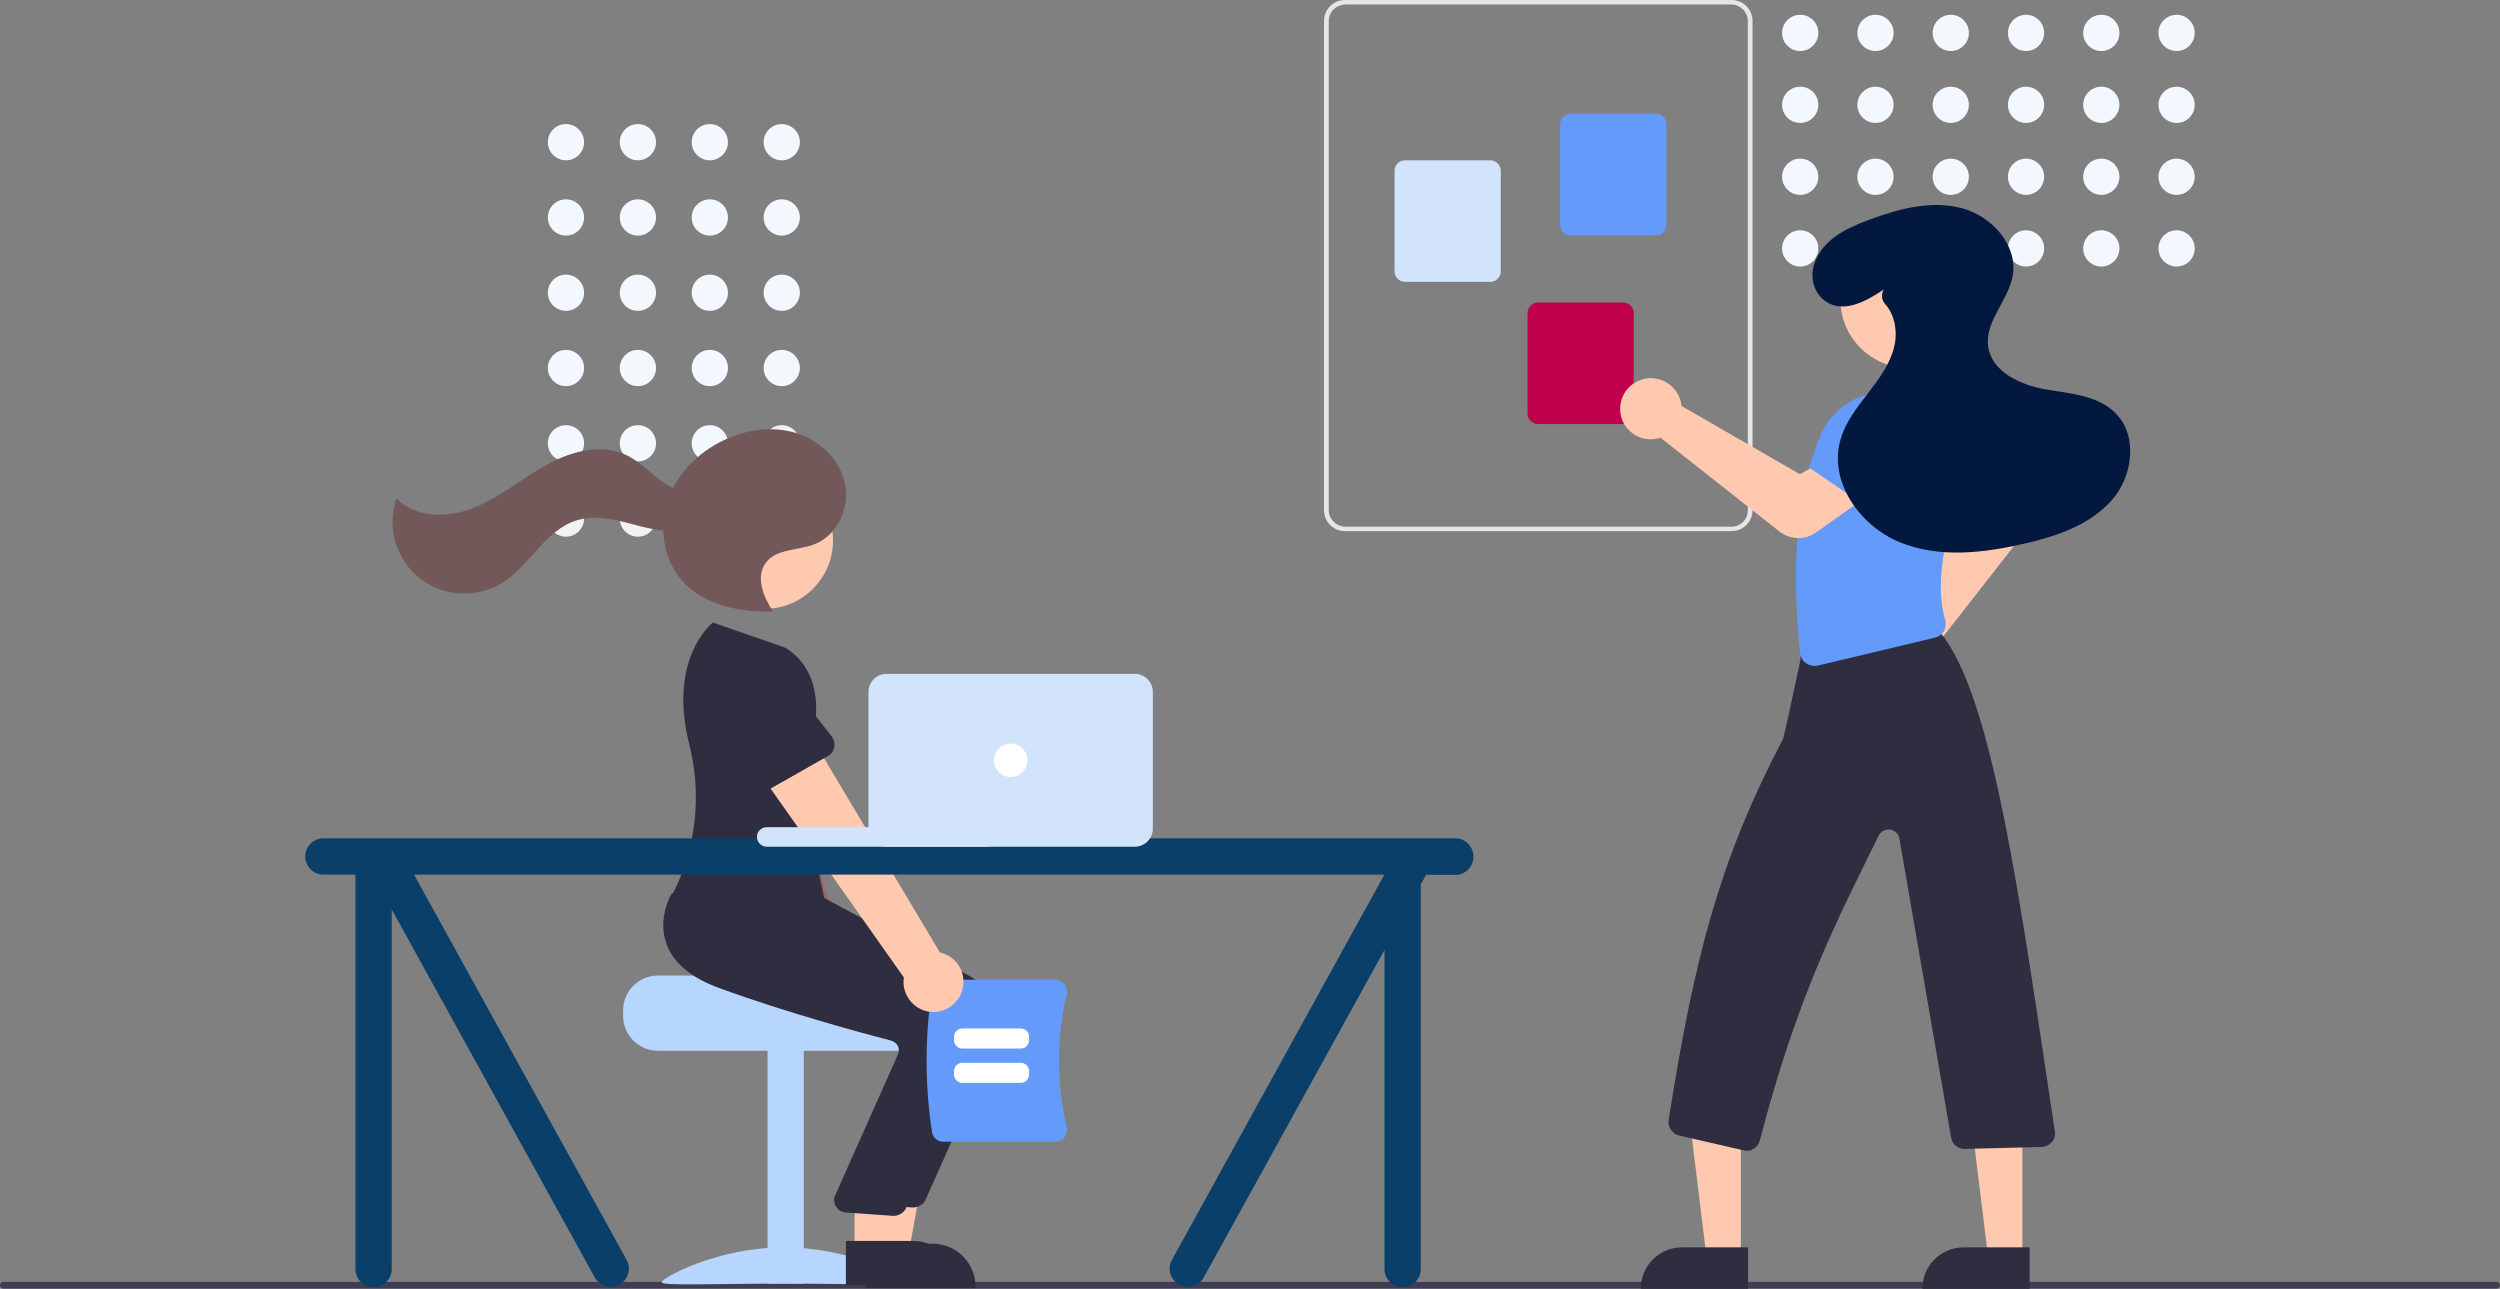 <svg xmlns="http://www.w3.org/2000/svg" xmlns:xlink="http://www.w3.org/1999/xlink" viewBox="0 0 896.7 462.3" xmlns:v="https://vecta.io/nano"><rect x="0" y="0" width="896.7" height="462.3" fill="#808080" stroke="none"/><style><![CDATA[.Q{fill:#ffc9b0}.R{fill:#2f2e41}.S{fill:#f3f8ff}.T{fill:#f2f2f2}.U{fill:#649bfa}]]></style><path d="M895.5 462.2H1.2c-.7 0-1.2-.5-1.2-1.2s.5-1.2 1.2-1.2h894.3c.7 0 1.2.5 1.2 1.2 0 .6-.6 1.2-1.2 1.2z" fill="#3f3d56"/><g class="S"><circle cx="280.4" cy="51" r="6.5"/><circle cx="254.6" cy="51" r="6.5"/><circle cx="228.8" cy="51" r="6.5"/><circle cx="203" cy="51" r="6.5"/><circle cx="280.4" cy="78" r="6.5"/><circle cx="254.6" cy="78" r="6.5"/><circle cx="228.8" cy="78" r="6.5"/><circle cx="203" cy="78" r="6.5"/><circle cx="280.4" cy="105" r="6.5"/><circle cx="254.6" cy="105" r="6.5"/><circle cx="228.8" cy="105" r="6.5"/><circle cx="203" cy="105" r="6.5"/><circle cx="280.4" cy="132" r="6.5"/><circle cx="254.6" cy="132" r="6.5"/><circle cx="228.8" cy="132" r="6.5"/><circle cx="203" cy="132" r="6.5"/></g><circle cx="280.4" cy="159" r="6.5" class="T"/><g class="S"><circle cx="254.6" cy="159" r="6.5"/><circle cx="228.8" cy="159" r="6.5"/><circle cx="203" cy="159" r="6.5"/></g><g class="T"><circle cx="280.4" cy="186" r="6.5"/><circle cx="254.6" cy="186" r="6.5"/><circle cx="228.8" cy="186" r="6.5"/><circle cx="203" cy="186" r="6.5"/></g><g fill="#b6d5ff"><path d="M223.5 362.4v2c0 6.9 5.6 12.5 12.5 12.5h90c6.9 0 12.5-5.6 12.5-12.5v-2c0-2.9-1-5.8-2.9-8-.6-.7-1.3-1.4-2.1-2 0 0-49.5-1.1-49.5-2.5h-48c-6.9 0-12.5 5.6-12.5 12.5z"/><path d="M275.3 376.4h13v84h-13z"/><path d="M325.3 459.9c0 1.4-19.7.5-44 .5s-44 .9-44-.5 19.7-12.5 44-12.5 44 11.1 44 12.5z"/></g><path d="M307.4 360.7c3.5-4.8 2.6-11.5-2.2-15-.5-.4-1-.7-1.6-1L276 250.8l-21 10.3 33.7 89.1c-2.3 5.5.3 11.8 5.8 14.1 4.6 1.9 9.9.4 12.9-3.6h0z" fill="#a0616a"/><path d="M282.3 266.5l-23.5 6.4a4.77 4.77 0 0 1-5.9-3.4c-.1-.2-.1-.5-.1-.7l-2.8-24.1c-1.9-7.1 2.4-14.5 9.5-16.4s14.4 2.3 16.3 9.4l9.7 22.2c1.1 2.4-.1 5.3-2.5 6.3-.3.1-.5.2-.7.3h0z" fill="#6c63ff"/><path d="M313.5 450.1h12.3l5.8-31.8h-18.1z" class="Q"/><g class="R"><path d="M310.4 446.1h24.1 0a15.41 15.41 0 0 1 15.4 15.4v.5h-39.5v-15.9z"/><use xlink:href="#B"/></g><g class="Q"><circle cx="274.2" cy="193.8" r="24.6"/><path d="M306.5 449.1h12.3l5.8-31.8h-18.1z"/></g><g class="R"><path d="M303.4 445.1h24.1 0a15.41 15.41 0 0 1 15.4 15.4v.5h-39.5v-15.9z"/><use xlink:href="#B" x="-7" y="3"/><path d="M281.7 232.3l-26-9s-16.3 12.5-8.5 43.6c4.1 16.1 2.9 33-3.4 48.3-.8 1.9-1.6 3.7-2.6 5.5 0 0 29 35 56 9l-10.5-50.5c0 .1 16.5-33.4-5-46.9z"/></g><g fill="#725858"><path d="M277.2 219.2c-3.5-5.2-6.3-12.5-2.4-17.5 3.8-4.9 11.3-4.2 17.1-6.4 8.1-3 12.8-12.5 11.3-21.1s-8.3-15.6-16.5-18.5-17.3-2-25.3 1.4c-9.8 4.1-18.3 12-21.8 22.1s-1.6 22.1 5.7 29.8c7.9 8.3 20.2 10.5 31.6 10.4"/><path d="M254.4 174.6c-4.4 3.6-11.1 2-15.9-1.2s-8.6-7.6-13.7-10.1c-9-4.4-19.9-1.5-28.7 3.4s-16.6 11.5-25.8 15.3-21.1 4-28.1-3.2c-4.6 13.4 2.5 28.1 15.9 32.7 7.2 2.5 15.2 1.6 21.8-2.3C190 203 195.6 190 207 186.6c6.3-1.9 13.1-.4 19.4 1.3s13 3.4 19.4 2 12.4-7.2 11.6-13.7l-3-1.6z"/></g><path d="M334.3 406c-2.6-16.9-2.6-34.1 0-51 .3-2.1 2.1-3.6 4.2-3.6h39.9c1.3 0 2.5.6 3.4 1.6.8 1 1.1 2.4.8 3.7a103.02 103.02 0 0 0 0 47.5c.3 1.3 0 2.7-.8 3.7s-2 1.6-3.4 1.6h-39.9c-2.1.1-3.9-1.4-4.2-3.5z" class="U"/><g fill="#fff"><use xlink:href="#C"/><use xlink:href="#C" y="12.3"/></g><path d="M344.8 356.2c2.2-5.5-.4-11.8-5.9-14l-1.8-.6-50.1-84-17.7 15.2 54.9 77.8c-.9 5.9 3.2 11.4 9.1 12.3 4.8.7 9.6-2.1 11.5-6.7h0z" class="Q"/><path d="M296.9 271.2l-21.1 12c-2.3 1.3-5.3.5-6.6-1.8l-.3-.6-8.8-22.6c-3.6-6.4-1.3-14.6 5.1-18.2s14.5-1.3 18.2 5.1l14.9 19c1.6 2.1 1.3 5.1-.8 6.8l-.6.3h0z" class="R"/><path d="M522 300.7H116a6.49 6.49 0 1 0 0 13h11.5v141.5a6.49 6.49 0 1 0 13 0v-129l72.9 132.1c1.8 3.1 5.8 4.2 8.9 2.4s4.2-5.8 2.4-8.9l-76.2-138.1h348v.1l-76.1 138c-1.8 3.1-.7 7.1 2.4 8.9s7.1.7 8.9-2.4l64.9-117.6v114.5a6.49 6.49 0 1 0 13 0v-138l1.9-3.4H522a6.49 6.49 0 0 0 6.5-6.5c0-3.6-2.9-6.6-6.5-6.6z" fill="#093f68"/><g fill="#d1e4fb"><path d="M275 296.7h79c1.9 0 3.5 1.6 3.5 3.5h0c0 1.9-1.6 3.5-3.5 3.5h-79c-1.9 0-3.5-1.6-3.5-3.5h0c0-1.9 1.5-3.5 3.5-3.5z"/><path d="M407 303.7h-89a6.49 6.49 0 0 1-6.5-6.5v-49a6.49 6.49 0 0 1 6.5-6.5h89a6.49 6.49 0 0 1 6.5 6.5v49a6.49 6.49 0 0 1-6.5 6.5z"/></g><circle cx="362.5" cy="272.7" r="6" fill="#fff"/><path d="M474.9 183V7.5c0-4.2 3.4-7.5 7.5-7.5h138.7c4.2 0 7.5 3.4 7.5 7.5V183c0 4.2-3.4 7.5-7.5 7.5H482.4c-4.1 0-7.5-3.3-7.5-7.5zm7.5-181.3c-3.2 0-5.8 2.6-5.8 5.9V183c0 3.2 2.6 5.8 5.8 5.9h138.7c3.2 0 5.8-2.6 5.8-5.9V7.5c0-3.2-2.6-5.8-5.8-5.9H482.4z" fill="#e6e6e6"/><path d="M559.6 80.6v-36a3.8 3.8 0 0 1 3.8-3.8h30.5a3.8 3.8 0 0 1 3.8 3.8v36a3.8 3.8 0 0 1-3.8 3.8h-30.5c-2.2 0-3.8-1.7-3.8-3.8z" class="U"/><path d="M500.2 97.3v-36a3.8 3.8 0 0 1 3.8-3.8h30.5a3.8 3.8 0 0 1 3.8 3.8v36a3.8 3.8 0 0 1-3.8 3.8H504a3.8 3.8 0 0 1-3.8-3.8z" fill="#d1e4fb"/><path d="M547.9 148.3v-36a3.8 3.8 0 0 1 3.8-3.8h30.5a3.8 3.8 0 0 1 3.8 3.8v36a3.8 3.8 0 0 1-3.8 3.8h-30.5c-2.2-.1-3.8-1.7-3.8-3.8z" fill="#bf004c"/><g class="S"><circle cx="780.7" cy="11.8" r="6.5"/><circle cx="780.7" cy="37.6" r="6.5"/><circle cx="780.7" cy="63.4" r="6.5"/><circle cx="780.7" cy="89.1" r="6.5"/><circle cx="753.7" cy="11.8" r="6.5"/><circle cx="753.7" cy="37.6" r="6.5"/><circle cx="753.7" cy="63.4" r="6.5"/><circle cx="753.7" cy="89.1" r="6.5"/><circle cx="726.7" cy="11.8" r="6.5"/><circle cx="726.7" cy="37.6" r="6.5"/><circle cx="726.7" cy="63.4" r="6.5"/><circle cx="726.7" cy="89.1" r="6.5"/><circle cx="699.7" cy="11.8" r="6.5"/><circle cx="699.7" cy="37.6" r="6.5"/><circle cx="699.7" cy="63.4" r="6.5"/></g><circle cx="699.7" cy="89.1" r="6.5" class="T"/><g class="S"><circle cx="672.7" cy="11.8" r="6.5"/><circle cx="672.7" cy="37.6" r="6.5"/><circle cx="672.7" cy="63.4" r="6.5"/></g><circle cx="672.7" cy="89.1" r="6.5" class="T"/><g class="S"><circle cx="645.7" cy="11.8" r="6.5"/><circle cx="645.7" cy="37.6" r="6.5"/><circle cx="645.7" cy="63.4" r="6.5"/><circle cx="645.7" cy="89.1" r="6.5"/></g><path d="M671.8 241.3c-2.1-5.7.9-12 6.6-14.1.4-.1.8-.3 1.2-.4.5-.1 1-.2 1.5-.2l24.3-42.6-6.1-10.5 15.3-11.8 11.7 16.2c2.9 4 2.8 9.4-.3 13.3l-33.4 42.7c.1.3.2.7.3 1 1.4 5.9-2.2 11.8-8.1 13.3-.4.1-.8.2-1.2.2-.4.1-.9.1-1.3.1-4.8 0-8.9-2.9-10.5-7.2zm-47.4 209.6h-12.3l-5.8-47.3h18.1z" class="Q"/><path d="M603.4 447.4H627h0v14.9h0-38.5 0 0c0-8.3 6.6-14.9 14.9-14.9z" class="R"/><path d="M725.4 450.9h-12.3l-5.8-47.3h18.1z" class="Q"/><path d="M704.4 447.4H728h0v14.9h0-38.5 0 0c0-8.3 6.6-14.9 14.9-14.9z" class="R"/><path d="M717.9 163.9l-27.5 10.5-6.7-18.7c-1.8-5.1.3-10.8 5-13.5h0c4.8-2.7 10.8-1.5 14.3 2.8l14.9 18.9z" fill="#6c63ff"/><path d="M625.4 412.6l-23.1-5.3c-2.5-.6-4.2-3-3.8-5.6 9.3-58.7 18.2-93.1 41.1-136.8.3-.8 3.9-17.3 6.2-28.3-.1-2.5 1.7-4.6 4.2-5l43-6.6c.6-.2 1.3-.3 2-.3l.4.1v.4c0 .4-.4.5-.6.5l-.6.1c.7.3 1.3.7 1.8 1.2 18.9 22.7 28.7 97 41.1 179.2.1 1.4-.3 2.7-1.3 3.6-.9 1-2.2 1.6-3.5 1.6l-27.5.7c-2.5.1-4.7-1.7-5-4.2l-18.5-107c-.3-2.2-2.4-3.7-4.5-3.3-1.3.2-2.4 1-3 2.2-14.9 30.4-28.9 56.8-42.6 109.3-.6 2.2-2.5 3.7-4.8 3.7-.2-.1-.6-.1-1-.2z" class="R"/><path d="M647.8 237.9c-1.2-.8-1.9-2.1-2.1-3.5-3.5-32.9-1.1-58.7 7.5-78.7 3.1-7 9.2-12.2 16.6-14.2l22.2-1.1.1.1c10.3 5 16.1 16.3 14.2 27.6-7.2 18.9-13.1 38.5-8.6 54.3.4 1.3.2 2.8-.5 4s-1.8 2-3.1 2.3l-42.4 10.1c-1.2.2-2.7-.1-3.9-.9z" class="U"/><path d="M638.3 190.7L595.6 157l-1 .3c-3 .7-6.3.1-8.8-1.7-2.6-1.8-4.3-4.6-4.6-7.7-.6-5.1 2.4-9.9 7.2-11.6 5.7-2.1 12 .9 14.1 6.6.1.4.3.8.4 1.2.1.5.2 1 .2 1.5l42.5 24.5 10.6-6.1 11.7 15.3-16.6 11.7c-3.9 2.8-9.2 2.6-13-.3z" class="Q"/><path d="M672.9 184.1l-24.3-16.6 11.4-16.2c3.1-4.4 9-6 13.9-3.6h0c5 2.4 7.5 8 5.9 13.3l-6.9 23.1z" class="U"/><circle cx="684.7" cy="107.4" r="24.6" class="Q"/><path d="M675.7 103.8c-6.3 4.3-14.6 8.8-21 4.2-4.2-3-5.6-8.6-3.9-13.5 3.1-8.8 11.6-12.7 19.7-15.7 10.5-3.9 22-7 32.9-4.2s20.5 13.3 18.5 24.4c-1.6 8.9-10 16.3-8.8 25.2 1.2 9 11.3 13.8 20.3 15.4s19 2.1 25.4 8.6c8.2 8.2 6.2 22.9-1.6 31.5s-19.4 12.6-30.7 15.2c-15 3.5-31.1 5.4-45.3-.5s-25.3-21.7-21.1-36.5c1.7-6.3 5.8-11.5 9.8-16.7s8-10.5 9.5-16.8c1.3-5.3.3-11.4-3.2-15.3-1.3-1.4-1.5-3.5-.6-5.2l.1-.1z" fill="#02183e"/><defs ><path id="B" d="M327.7 433.1h-.4l-17-1.2c-2.5-.2-4.3-2.4-4.1-4.9 0-.4.1-.8.3-1.1l22.7-51c.3-.9.3-1.9-.2-2.8s-1.3-1.5-2.2-1.8c-10.7-2.8-38.1-10.2-61.8-18.9-10.2-3.7-16.6-9.1-19-16-3.2-9.1 1.6-17.4 1.8-17.7l.2-.3 22.3 2 24.2 2.1 53 28.4c9.2 5 13.1 16.2 8.8 25.8l-24.4 54.8c-.8 1.5-2.4 2.5-4.2 2.6z"/><path id="C" d="M366.1 376.1h-20.9c-1.7 0-3-1.3-3-3v-1.2c0-1.7 1.3-3 3-3h20.9c1.7 0 3 1.3 3 3v1.2c0 1.7-1.3 3-3 3z"/></defs></svg>